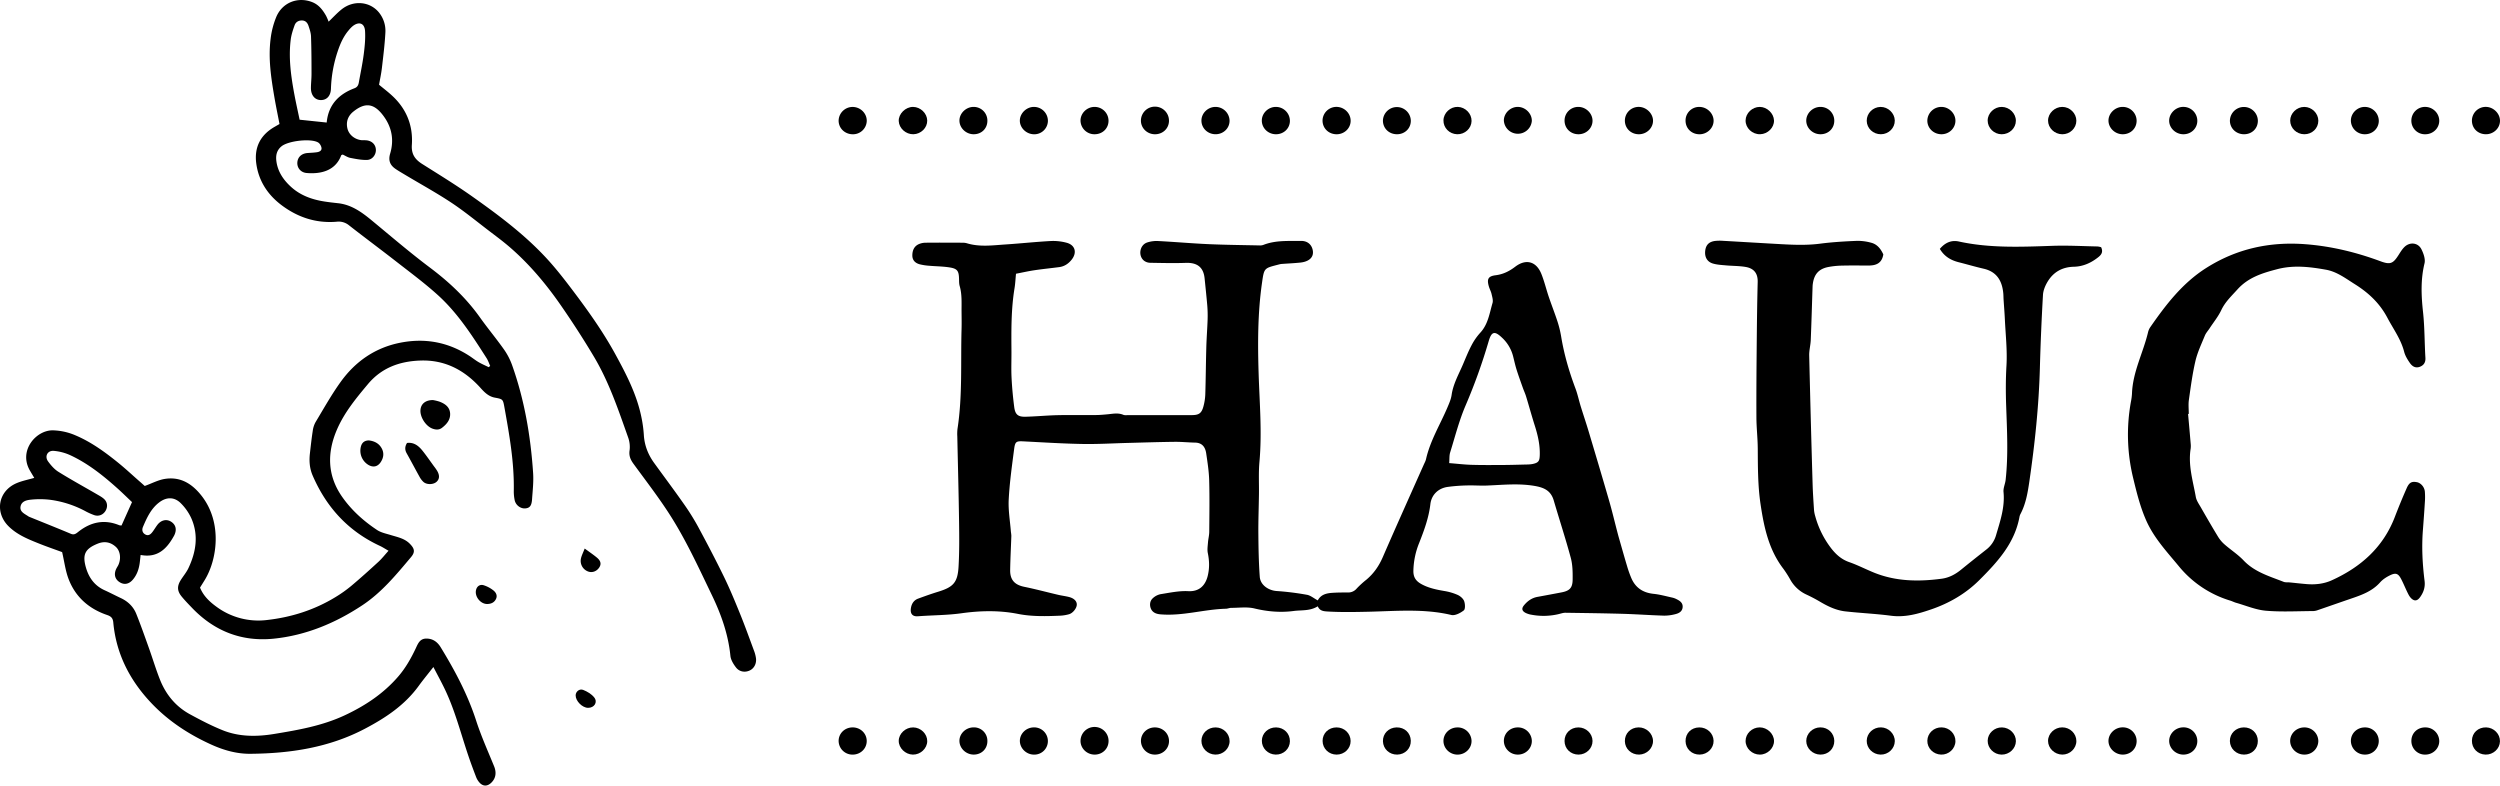 <svg xmlns="http://www.w3.org/2000/svg" viewBox="0 0 3209.78 1008.59"><g id="图层_2" data-name="图层 2"><g id="图层_1-2" data-name="图层 1"><path d="M1691.91,770.88c4-7.61,11.16-9.22,18.64-9.73,6.64-.46,13.32-.46,20-.44a14.14,14.14,0,0,0,11.33-5.1,120.13,120.13,0,0,1,12.52-11.41c9.37-7.87,16-17.45,20.92-28.76,17.24-39.7,35-79.16,52.61-118.71,1.08-2.43,2.44-4.83,3-7.39,5.36-23.65,18.1-44.21,27.44-66.19,2.19-5.18,4.58-10.52,5.37-16,2-14.13,9-26.28,14.45-39,3.54-8.25,6.85-16.64,11-24.55a76,76,0,0,1,11.28-16.34c10.13-10.87,11.89-25,15.82-38.26,1-3.47-.43-7.84-1.29-11.68-.73-3.21-2.44-6.2-3.38-9.38-2.84-9.6-1-13.33,8.62-14.54s17.47-5.09,25.14-10.94c13.9-10.59,27.15-6.86,33.62,9.28,3.83,9.54,6.19,19.66,9.5,29.42,3.61,10.67,7.78,21.16,11.25,31.87a132.84,132.84,0,0,1,4.68,19.36c3.77,22.77,10.2,44.75,18.3,66.33,2.8,7.43,4.41,15.3,6.75,22.91,3.3,10.72,6.93,21.35,10.14,32.09,8.76,29.29,17.5,58.57,26,87.94,4,13.72,7.28,27.62,10.9,41.45.59,2.24,1.17,4.49,1.81,6.72,3.58,12.47,7.08,25,10.8,37.38a139.73,139.73,0,0,0,5.34,15c5.35,12.5,15,18.81,28.54,20.22,8.2.85,16.25,3.13,24.34,4.9a23.32,23.32,0,0,1,5.59,2.15c4,2,7.64,4.58,7.45,9.68-.22,5.63-4.43,8.13-9.08,9.28a55.7,55.7,0,0,1-14.76,2c-17.64-.53-35.26-1.83-52.9-2.34-24.63-.71-49.28-1-73.92-1.37-2.59,0-5.21.88-7.78,1.53a83.88,83.88,0,0,1-35.68,1,26.24,26.24,0,0,1-7.55-2.36c-4.67-2.45-5.42-5.62-2.07-9.7,4.51-5.52,10.11-9.56,17.39-10.87,10.15-1.83,20.29-3.77,30.43-5.68,10.75-2,14.58-5.69,14.68-16.68.09-9.23,0-18.85-2.38-27.66-6.66-24.73-14.66-49.09-21.86-73.67-3.72-12.7-12.28-16.68-24.93-18.81-20.38-3.43-40.37-1.26-60.56-.44-8.64.36-17.31-.38-26-.11a217,217,0,0,0-24.85,1.89c-12.23,1.79-20.73,10.3-22.1,22.18-2,17.26-8,33.63-14.39,49.77a99.78,99.78,0,0,0-7.42,36c-.08,8.22,3.45,13,10.15,16.73,9.21,5.12,19.22,7.17,29.45,8.92a71.38,71.38,0,0,1,17.15,5c3.39,1.52,7.13,4.64,8.38,7.93,1.37,3.61,1.69,10.33-.43,12-4.36,3.41-11.27,7-16,5.87-35.32-8.39-71.05-4.94-106.55-4.16-17,.37-33.88.72-50.83-.22-5.79-.32-11.43-.35-14.08-6.74-10.1,6.25-20.82,4.67-30.92,6-16.93,2.23-33.62.8-50.42-3.25-9.42-2.27-19.77-.76-29.7-.76-2.29,0-4.58,1.07-6.88,1.13-28.22.72-55.72,9.66-84.24,7.18-5.53-.48-10-2.43-12.08-7.28-1.86-4.38-1.43-9.66,2.15-13.11a20.6,20.6,0,0,1,10.25-5.49c11.79-1.87,23.8-4.46,35.58-3.86,14.88.77,22.08-8.24,24.88-19.27,2.52-10,2.26-19.65.21-29.63-.89-4.35-.13-9.09.21-13.62s1.6-9.18,1.63-13.77c.18-22,.51-44-.09-66-.32-11.59-2.14-23.17-3.83-34.68-1.17-7.89-5.08-13.59-14.27-13.76-8.93-.16-17.86-1.14-26.78-1-19.64.22-39.27.89-58.9,1.39s-39.17,1.7-58.73,1.36c-25-.43-49.88-2-74.81-3.29-10.29-.54-11.8-.24-13.13,10.06-2.79,21.44-5.81,42.93-6.93,64.49-.73,13.81,1.76,27.79,2.83,41.69a43.9,43.9,0,0,1,.55,4.94c-.48,14.61-1.27,29.22-1.52,43.83-.23,12.89,5.86,19.19,18.25,21.7,14.63,3,29.06,6.88,43.6,10.29,4.53,1.06,9.19,1.59,13.7,2.75,6.42,1.65,10,5.27,10,9.66.06,4.56-5,11.16-10.08,12.5a51.09,51.09,0,0,1-10.82,1.81c-18.28.76-36.4,1.34-54.69-2.27-24-4.73-48.19-4.2-72.56-.8-18.4,2.58-37.17,2.43-55.76,3.85-7.89.6-10.41-4.21-8.85-11.59,1.1-5.24,4-9.23,9.11-11.09,8.42-3.09,16.87-6.13,25.45-8.75,19.62-6,25.22-11.79,26.4-32.25,1.09-18.94.94-38,.67-56.94-.51-36.66-1.5-73.3-2.27-110a57.35,57.35,0,0,1,.23-10c6.53-42.37,4-85.11,5.21-127.7.22-7.66.07-15.33,0-23-.06-11,.7-22-2.41-32.74-.82-2.83-.74-5.95-.81-8.94-.25-10.6-2.16-13.43-12.82-15-8.54-1.29-17.26-1.29-25.89-2.06a69.49,69.49,0,0,1-11.77-1.84c-5.62-1.51-9.48-5.08-9.49-11.32,0-6.4,2.25-11.92,8.48-14.65a22.87,22.87,0,0,1,8.7-1.75c15.66-.16,31.32-.09,47,0a20.35,20.35,0,0,1,5.93.73c16.39,5,33,2.59,49.55,1.51,19.27-1.26,38.49-3.35,57.77-4.39a66.4,66.4,0,0,1,20.72,2.21c11,3,13.58,12.71,6.37,21.75-4.07,5.11-9.29,8.64-15.9,9.51-10.56,1.4-21.17,2.42-31.71,4-7.82,1.16-15.55,2.93-23.82,4.52-.67,6.85-.92,12.82-1.89,18.67-4.41,26.78-4.14,53.77-3.94,80.76.08,11.33-.43,22.69.13,34,.62,12.57,1.8,25.13,3.41,37.61,1.25,9.76,4.86,12.8,14.58,12.55,13.62-.35,27.21-1.68,40.83-2,16.32-.37,32.66,0,49-.17,5.31,0,10.63-.51,15.93-1,6.6-.66,13.12-2.06,19.68.68,2,.83,4.61.4,6.93.4q40.48,0,81,0c9.19,0,12.61-2.33,15-11.17a69.29,69.29,0,0,0,2.39-15.73c.62-20,.73-40,1.29-60,.33-12,1.28-23.92,1.68-35.89a158.45,158.45,0,0,0-.44-18c-1-11.62-2.25-23.21-3.42-34.81-1.45-14.27-9.51-20.37-24.13-19.85-15.27.54-30.59.14-45.88-.12a13.59,13.59,0,0,1-7.35-2.36c-8.25-6-6.34-20.18,3.41-23.63a39,39,0,0,1,14.7-1.91c21.62,1.12,43.2,3.06,64.83,4s43.27,1.15,64.91,1.62a13,13,0,0,0,4.91-.65c15.67-6.19,32.13-4.92,48.39-5.14,8.46-.11,13.6,4.88,15,11.68,2.13,10.47-6.48,15.11-15.57,16.1-7.92.85-15.89,1.17-23.84,1.75a16.38,16.38,0,0,0-3,.45c-20.09,5.26-19.86,4-22.73,24.19-5.47,38.43-5.51,77-4.31,115.63,1.18,37.95,4.51,75.85,1.07,113.89-1.26,13.85-.44,27.88-.64,41.83-.24,17-.9,33.92-.75,50.88.15,18.3.47,36.65,1.81,54.89.78,10.52,11.15,17.49,21.72,18.21a354.15,354.15,0,0,1,38.55,4.79C1682.35,764.28,1686.47,767.93,1691.91,770.88Zm168.72-176.3c10.48.85,19.36,1.91,28.27,2.2,12.59.39,25.19.3,37.79.24,9.94,0,19.88-.29,29.82-.55,4-.11,8,0,11.87-.89,7-1.6,8.31-3.83,8.54-11.18.42-13.17-2.5-25.72-6.46-38.16s-7.32-24.84-11.1-37.23c-1.16-3.79-2.87-7.4-4.2-11.14-2.76-7.8-5.61-15.58-8.08-23.47-1.78-5.7-3-11.57-4.5-17.36a48.9,48.9,0,0,0-14.22-23.58c-9.26-8.8-13.31-8-16.95,4.35a724.58,724.58,0,0,1-29.6,82.51c-8.37,19.46-13.63,40.26-19.93,60.57C1860.66,584.84,1861.07,589.3,1860.63,594.58Z"/><path d="M79.78,708.87C69.72,705.16,58.7,701.4,47.92,697,34.65,691.68,21.49,686.09,11,675.7c-17.95-17.81-13.43-44.88,9.79-55.14,7.18-3.16,15.1-4.64,23.2-7-1.85-3.11-3.71-6.19-5.52-9.3-15.15-25.88,8.19-52.38,29.7-51.73a77.73,77.73,0,0,1,28.08,6.14c20.51,8.59,38.27,21.51,55.39,35.36,9.06,7.33,17.6,15.28,26.37,23,3,2.59,5.91,5.22,7.83,6.92,9.26-3.38,17.09-7.6,25.39-9,20.66-3.44,35.89,6.4,48.07,22.24,26.13,34,19.68,81.22,3.51,107.59-1.91,3.11-3.86,6.21-6,9.63,4.24,10.56,12.18,18.14,21.06,24.56A90.59,90.59,0,0,0,343.07,796c31.15-3.55,60.54-12.87,87.43-29.25a165.82,165.82,0,0,0,20.36-14.4c12-10.07,23.62-20.57,35.15-31.16,4.34-4,8-8.72,12.83-14.07-4.41-2.5-7.66-4.67-11.17-6.3C447.1,682,419,651.3,401.39,610.46c-3.95-9.2-4.6-18.69-3.48-28.42s2.14-19.22,3.62-28.76a31.49,31.49,0,0,1,3.6-11.28c10.48-17.4,20.41-35.23,32.26-51.67C456.34,464,481.74,446.35,514,440c31.83-6.29,61.58-.74,88.87,17.07,3.91,2.55,7.55,5.52,11.57,7.87,4.18,2.44,8.67,4.35,13,6.49l1.91-1.63c-1.54-3.37-2.7-7-4.68-10.06-18.5-28.94-37.11-58-62.8-81.15-16.51-14.92-34.48-28.25-52.06-41.95-20.49-16-41.38-31.44-61.83-47.45a20.9,20.9,0,0,0-15.71-4.53c-26.49,2.26-50.23-5.69-71.05-21.45-17.57-13.3-29.22-31.06-32.2-53.35-2.75-20.62,5.23-36.41,23.33-46.9,2-1.16,4-2.3,6.51-3.74-2.22-11.54-4.59-22.85-6.54-34.24-4.27-25-8.14-50.13-4.83-75.53a107.19,107.19,0,0,1,7.28-27.85c7.85-18.43,27.53-26,45.76-19,8.71,3.33,13.82,10.12,18.15,17.75a75.58,75.58,0,0,1,3.23,7.47c5.71-5.45,10.83-11.12,16.72-15.82,15.39-12.26,36.73-10.18,48.27,4.48a37.33,37.33,0,0,1,7.9,25.3C494,57,492.09,72.2,490.32,87.38c-.85,7.23-2.42,14.38-3.64,21.42,5.8,4.82,11.32,9,16.43,13.72,18.64,17,27.4,38.5,25.68,63.48-.82,11.81,4,18.66,13.2,24.48,21.4,13.52,43,26.73,63.69,41.32,33.75,23.84,66.93,48.55,95.22,78.95,11.32,12.16,21.67,25.29,31.73,38.53,20.76,27.33,40.83,55.21,57.34,85.37,14.4,26.32,28.22,53,33.92,82.88a160.32,160.32,0,0,1,2.74,20.79c.78,13.43,5.44,25.31,13.23,36.07,12.5,17.27,25.29,34.33,37.53,51.77A301.74,301.74,0,0,1,896,675.75c11.55,21.39,22.85,42.93,33.5,64.78,7.57,15.54,14.18,31.58,20.69,47.61,6.26,15.42,11.89,31.1,17.67,46.72a44.19,44.19,0,0,1,2.8,10.56c.73,7.08-2.83,13.16-8.46,15.59-5.94,2.57-12.85,1.58-17.2-4-3.34-4.32-6.7-9.74-7.22-15-2.76-27.64-11.86-53.2-23.79-77.95-17.49-36.31-34.23-73.07-56.37-106.86-13.85-21.15-29.33-41.25-44.25-61.7-3.89-5.33-6.13-10.43-5-17.49a35.85,35.85,0,0,0-2-16.65C793.9,526.22,782,490.71,762.87,458.47c-13.43-22.6-27.75-44.73-42.72-66.35-19.2-27.72-40.85-53.51-66.57-75.56-8.08-6.92-16.66-13.28-25.13-19.73-16.16-12.3-31.88-25.28-48.76-36.49-19.12-12.69-39.32-23.75-59-35.54-4.28-2.56-8.62-5.06-12.75-7.85-7.13-4.82-9.66-10.93-7-19.78,5.25-17.72,2.17-34.19-9.17-49.09-11.61-15.25-22.75-17-37.86-5-6.8,5.37-9.78,12.61-8,21.25,1.65,8.15,8.76,14.3,17.56,15.56,2.29.32,4.66,0,7,.27,7.14.69,11.92,5.54,12.13,12.17.21,6.31-4.51,12.77-11.31,13-7.14.21-14.42-1.24-21.5-2.62-3.48-.68-6.65-2.87-9.78-4.29-.85.41-1.77.55-1.93,1-8,21.48-28.86,24-44.33,22.7-7.65-.63-12.44-6.64-12-13.48S387.1,197,395,196.45c4-.3,8-.42,11.91-1,3.11-.45,6.38-2,5.87-5.53-.36-2.54-2.19-5.76-4.34-7-9.5-5.54-38.52-2.1-47.08,5-6.09,5-7.48,11.6-6.53,18.9,1.76,13.6,9.09,24.26,18.89,33.17,11.95,10.87,26.62,16.15,42.35,18.65,5.92.95,11.88,1.62,17.84,2.26,17.09,1.83,30.23,11.26,43,21.78,24.91,20.55,49.44,41.64,75.24,61,24.48,18.38,46.33,38.9,64.09,63.88,9.84,13.83,20.76,26.9,30.57,40.76a84.74,84.74,0,0,1,10.58,20.19c16,44.88,23.93,91.44,27.09,138.82.75,11.22-.59,22.61-1.37,33.9-.57,8.12-3,11-8.53,11.51-6.13.56-12.42-4-13.79-10.62a54.8,54.8,0,0,1-1.13-11.92c.67-36.22-5.62-71.66-12-107.09-1.91-10.65-2-10.63-12.47-12.61-7.66-1.46-12.84-6.43-17.84-12-20.79-23.24-46.08-36.8-78.07-35.57-26.43,1-49.37,9.29-66.95,30.3-15.22,18.18-30.27,36.4-39.75,58.4-12.76,29.59-12.35,58.62,6.27,85.63,12,17.39,27.68,31.53,45.27,43.2,5.1,3.38,11.65,4.67,17.66,6.52,8.56,2.64,17.48,4.23,24.23,11,6.33,6.37,7.28,10.71,1.69,17.35-18.9,22.44-37.61,45.27-62.33,61.66-34.6,22.95-72.4,38.75-113.87,43-40.86,4.19-76.05-9.48-104.68-39.27-4.61-4.8-9.28-9.58-13.5-14.71-6-7.3-6.18-13.43-1.1-21.46,3.2-5.07,7.18-9.74,9.71-15.11,9.76-20.66,13.23-42.08,3.83-63.73a65.87,65.87,0,0,0-13.49-19.48c-8.38-8.46-18.58-8.35-28-1.09-10.44,8-15.74,19.63-20.7,31.31-1.51,3.53-1.05,7.43,2.8,9.66,4.1,2.37,7,0,9.36-3.1,2.23-2.9,4.06-6.1,6.25-9,4.68-6.24,11.62-7.91,17.45-4.35,6.51,4,8,10.66,4,18.26-.16.3-.34.58-.51.87-9.1,16.25-21,27.81-42.39,23.72-.38,3.49-.66,6.36-1,9.21-1,8.43-3.55,16.33-9.24,22.8-5.07,5.75-11.18,6.59-16.95,2.79s-7.31-9.91-4.24-16.68c.82-1.81,2-3.44,2.87-5.25,3.72-8.11,2.53-18-3.25-23.25-6.75-6.15-14.63-7.6-23.2-4.15-16.4,6.6-20,14-15.14,30.88,3.81,13.11,11.24,23.24,24,29,7,3.18,13.76,6.74,20.7,10,9.16,4.28,16.13,10.95,19.86,20.22,5.83,14.5,11,29.27,16.27,44,4.82,13.47,8.91,27.23,14.19,40.51,7.62,19.16,20.23,34.55,38.46,44.47,13.71,7.47,27.65,14.73,42.1,20.54,21.29,8.56,43.78,8.4,66,4.75,30.89-5.06,61.82-10.49,90.51-23.89,26.18-12.23,49.94-27.89,69-50.07,9.24-10.73,16.08-22.83,22.11-35.5,2.86-6,5.14-12.83,13.45-13s14.41,4,18.78,11.17c18.3,29.89,34.66,60.61,45.53,94.2,6.44,19.9,15.09,39.09,23,58.49,3.26,7.94,2.39,15.31-3.43,21.06-5.15,5.09-10.92,5.06-15.58-.38a23.45,23.45,0,0,1-4.06-6.82c-3.57-9.31-7.07-18.67-10.24-28.12-9.44-28.08-16.78-56.9-29.52-83.8-4.55-9.59-9.69-18.89-15.06-29.3-6.81,8.72-13.16,16.38-19,24.42-17.94,24.66-42.46,40.89-68.94,54.82-46,24.22-95.75,31.72-146.91,32.18C304,968,287.21,963.21,271.31,956c-28.46-12.89-54.39-29.72-76.11-52.37-28-29.23-46-63.51-49.74-104.35-.52-5.68-2.82-7.93-7.87-9.65-23.7-8.07-41.1-23.41-49.84-47.06C84,732.41,82.64,721.35,79.78,708.87ZM419.44,157.33c2.15-22.68,15.33-36.37,35.62-44,3.76-1.41,5-3.94,5.64-7.37,2.15-12.11,4.74-24.17,6.32-36.36,1.27-9.85,2.27-19.91,1.67-29.77-.61-10.21-7.94-12.62-16-6.16a38.26,38.26,0,0,0-4.83,5c-6.88,8-11,17.38-14.28,27.22a167,167,0,0,0-8.67,48c-.29,9.33-5.52,14.68-13,14.58-7.74-.1-12.84-6.3-12.71-15.84.08-6,.78-12,.76-18,0-15.94-.09-31.9-.64-47.83-.15-4.55-1.73-9.13-3.2-13.52-1.32-3.91-3.73-7-8.61-7-4.62,0-7.89,2.27-9.3,6.24-2.1,5.9-4.14,12-4.92,18.17-3.08,24.41.49,48.46,5,72.39,2,10.4,4.32,20.72,6.39,30.61ZM169.49,644.65c-6.47-6.1-13.05-12.62-20-18.78-17.95-16-36.77-30.86-58.64-41.14A64.1,64.1,0,0,0,69,578.87c-8.09-.62-12,7.1-7.21,13.62,3.67,5,8.06,10.07,13.25,13.3C91.44,616,108.35,625.23,125,634.93c3.13,1.82,6.46,3.61,9,6.12,4.1,4.09,4.4,9.94,1.55,14.73-3.06,5.16-8.7,7.57-14.56,5.61a79.17,79.17,0,0,1-11.81-5.34,132.78,132.78,0,0,0-44.43-14.32,111.32,111.32,0,0,0-24.82-.23c-5.45.5-12.08,1.9-13.48,8.49-1.47,6.9,4.75,9.48,9.4,12.58a10.35,10.35,0,0,0,1.73,1c17.84,7.25,35.74,14.37,53.5,21.82,4.42,1.85,6.92-.6,9.75-2.82,15.94-12.51,33.24-16.09,52.37-8.2a9.64,9.64,0,0,0,2.87.26C160.43,664.87,164.75,655.25,169.49,644.65Z"/><path d="M2697.68,317.42c2.49,5.43,1,9-3.23,12.43-9.38,7.6-19.82,12.36-31.9,12.64-14.52.34-25.79,6.54-33.29,18.65-3.2,5.17-5.91,11.49-6.25,17.43q-2.73,47.4-4,94.87c-1.37,48.37-6.46,96.35-13.41,144.19-2.12,14.57-4.48,28.94-11.4,42.16a13.15,13.15,0,0,0-1.35,3.75c-6.21,34.07-28.34,58.08-51.59,81.28-17.53,17.49-38.68,29.66-61.84,37.6-16.49,5.65-33.41,10.53-51.61,8.12-19.44-2.57-39.1-3.39-58.6-5.58-11.72-1.32-22.29-6.38-32.41-12.38-5.72-3.39-11.64-6.48-17.67-9.29a45.25,45.25,0,0,1-20.28-18.59,137.3,137.3,0,0,0-9.1-14.34c-18.75-24.45-24.86-53-29.32-82.74-3.59-23.93-3.45-47.75-3.62-71.71-.09-13.32-1.67-26.62-1.73-39.93-.15-31.65.11-63.3.4-95,.24-26.32.56-52.64,1.24-78.95.28-10.85-4.58-17.53-15.86-19.36-8.17-1.33-16.56-1.18-24.83-1.94-5.6-.51-11.36-.78-16.7-2.34-7.57-2.21-10.87-8.39-10-16.32.86-7.66,4.87-11.76,13-12.76a57.33,57.33,0,0,1,10-.11c24.94,1.4,49.88,2.93,74.82,4.31,16.62.92,33.18,1.51,49.85-.68,15.49-2,31.15-2.92,46.77-3.58a64.94,64.94,0,0,1,18.75,2.41c8,2.08,12.47,8.36,15.49,15-1.84,11.41-9.33,14.26-18.89,14.26-11.32,0-22.66-.18-34,.1a106.63,106.63,0,0,0-17.84,1.82c-11.86,2.33-17.87,9-19.67,20.83a35.61,35.61,0,0,0-.41,4c-.77,22.94-1.41,45.88-2.34,68.81-.27,6.62-2.12,13.22-2,19.8q1.91,82.43,4.36,164.82c.32,11.29,1.1,22.58,1.83,33.85a39.73,39.73,0,0,0,1.56,7.81,118.51,118.51,0,0,0,20.25,40.93c6.15,8,13.29,14.5,23.3,18,11.3,3.92,22,9.58,33.12,14,27.77,10.91,56.54,11.21,85.61,7.34,9.51-1.26,17.62-5.61,25-11.64,10.57-8.63,21.28-17.09,32-25.53a35.58,35.58,0,0,0,12.79-18.46c5.36-18.22,11.58-36.13,9.67-55.7-.5-5.06,2.14-10.35,2.72-15.6,3.48-31.59,1.79-63.24.68-94.87-.61-17.3-.63-34.49.38-51.84,1.15-19.84-1.16-39.89-2.08-59.85-.39-8.31-1.09-16.61-1.63-24.92-.17-2.66-.13-5.34-.37-8-1.49-16.07-8.32-27.76-25.29-31.64-10.7-2.45-21.23-5.59-31.88-8.27-10-2.54-18.46-7.3-24.3-17.16,6.5-7.72,14.47-11.65,24.43-9.48,39.79,8.7,80,6.93,120.24,5.55,19.24-.66,38.55.43,57.82.81A22.81,22.81,0,0,1,2697.68,317.42Z"/><path d="M2809.29,531.48c1.12,12.54,2.26,25.09,3.31,37.64a29.54,29.54,0,0,1,0,7c-3.41,21.24,3,41.46,6.63,61.91.84,4.72,4,9.1,6.47,13.42,7.27,12.7,14.6,25.39,22.22,37.88a42.8,42.8,0,0,0,8.31,9.75c8,7,17.09,12.82,24.34,20.46,14.23,15,33.24,20.31,51.4,27.48,2.37.93,5.26.5,7.91.76,7.24.71,14.47,1.56,21.73,2.15,11.12.92,22.08-.3,32.26-4.92,37.15-16.88,65.91-42.21,80.89-81.3q7.14-18.63,15.2-36.92c3.26-7.4,6.5-8.92,13-7.74,5,.91,9.73,6,10.33,12.05a88.17,88.17,0,0,1,0,14c-.72,12-1.62,23.93-2.53,35.89-1.66,21.69-.52,43.3,2.18,64.83.94,7.48-1,13.82-5,19.8-2.07,3.12-4.94,6.39-8.92,4.81-2.65-1.06-5.06-4-6.48-6.65-3.59-6.73-6.28-13.94-9.86-20.68s-6.74-8-13.82-4.61c-4.71,2.27-9.5,5.28-12.92,9.14-10.44,11.79-24.46,16.54-38.6,21.36-13.82,4.72-27.59,9.59-41.41,14.32a18.88,18.88,0,0,1-5.79,1.24c-20.3.08-40.71,1.3-60.86-.43-13-1.11-25.55-6.57-38.29-10.17-2.55-.72-4.93-2-7.47-2.79a136,136,0,0,1-66.27-44.4c-15.23-18.44-31.68-35.94-41.61-58.31-7.77-17.49-12.3-35.88-16.75-54.29a235.77,235.77,0,0,1-2.84-99.08,69.31,69.31,0,0,0,1.24-9.92c1-27.86,14.45-52.44,20.7-78.91a19.36,19.36,0,0,1,2.88-6.34c20-28.84,41.29-56.51,71.55-75.74,39.12-24.87,81.81-34.16,127.79-30.6,33.15,2.56,65,10.33,96.06,21.84,12.51,4.63,16.13,3.21,23.18-7.86,2.32-3.63,4.6-7.45,7.63-10.43,7-6.85,17.62-5.65,21.9,3.05,2.66,5.41,5.2,12.54,3.89,17.94-5.07,20.83-4.21,41.4-1.92,62.43,2.13,19.49,1.88,39.24,3.07,58.85.42,6.8-3,10-7.29,11.59-4.7,1.72-9.06.3-12.8-5.16-3-4.35-5.92-9.13-7.2-14.15-4.13-16.15-13.92-29.28-21.51-43.65-9.84-18.66-24.17-32.08-41.67-43.06-11.86-7.45-23.16-16.17-37.23-18.68-20.63-3.68-41.3-6.18-62.25-.76-19.18,5-37.36,10.49-51.45,26.15-7.57,8.41-15.65,15.86-20.65,26.43-3.94,8.34-10,15.71-15.07,23.5-2,3.06-4.61,5.87-6,9.19-4.38,10.75-9.5,21.4-12.13,32.6-3.85,16.45-6.05,33.31-8.43,50.07-.84,5.88-.14,12-.14,18Z"/><path d="M522.6,568.71c8.9-1.11,14.94,3.79,20,10.15s9.79,13.25,14.64,19.91a63.13,63.13,0,0,1,4,5.69c3.5,6,3.11,10.87-1,14.36s-12.39,3.69-16.58-.08a24.78,24.78,0,0,1-4.83-6.25c-5.64-10.11-11-20.35-16.67-30.46C519.65,577.55,519.69,573.33,522.6,568.71Z"/><path d="M555.94,513.65a60.8,60.8,0,0,1,8.26,2c7.17,2.7,13.31,6.95,13.73,15.35.4,8-4.43,13.63-10.41,18.25-3.81,2.94-8.06,2.62-12.31,1.05-8.47-3.13-15.94-14.67-15.39-23.68C540.31,518.72,546.06,513.63,555.94,513.65Z"/><path d="M1190.47,154.77c.13,9.35-8,17.39-17.84,17.59-9.62.19-18.3-7.63-18.73-16.86s8.61-18.32,18.43-18.24C1181.85,137.34,1190.34,145.54,1190.47,154.77Z"/><path d="M1637.73,172.36c-10-.27-17.86-8.21-17.66-17.92.19-9.52,8.71-17.44,18.47-17.17a18,18,0,0,1,17.58,18.08C1656,165.16,1647.89,172.63,1637.73,172.36Z"/><path d="M3113.33,172.38a17.36,17.36,0,0,1-17.35-18,17.59,17.59,0,0,1,18.28-17.12c9.8.36,17.72,8.56,17.52,18.14S3123.4,172.63,3113.33,172.38Z"/><path d="M2880.94,172.36c-10.13-.1-18-7.78-17.93-17.59a17.95,17.95,0,0,1,35.89.25C2898.92,165.05,2891.25,172.45,2880.94,172.36Z"/><path d="M2104.25,172.37c-10.13.07-18-7.47-18.05-17.38A17.63,17.63,0,0,1,2104,137.25c9.54,0,18.18,8.24,18.34,17.55C2122.47,164.32,2114.27,172.3,2104.25,172.37Z"/><path d="M2665.86,155c0,9.63-8.2,17.48-18.15,17.38s-18.2-8.1-18.18-17.59,8.61-17.58,18.31-17.54S2665.85,145.44,2665.86,155Z"/><path d="M2259.37,137.26c9.35,0,18,8.26,18.29,17.4s-8,17.44-17.74,17.69c-10.19.27-18.9-8-18.74-17.71C2241.34,145.3,2249.76,137.26,2259.37,137.26Z"/><path d="M2355.05,154.67c.18,10-7.38,17.63-17.6,17.69-9.92.07-18.25-7.75-18.38-17.25s8.13-17.69,17.86-17.84A17.65,17.65,0,0,1,2355.05,154.67Z"/><path d="M2414.44,137.28c9.59-.15,18.1,7.94,18.29,17.39.18,9.65-7.81,17.61-17.77,17.69s-18.13-7.57-18.25-17.24S2404.64,137.43,2414.44,137.28Z"/><path d="M2355.08,951.34c0,10-7.68,17.56-17.84,17.5-9.89-.06-18.15-8-18.17-17.47s8.14-17.43,18.08-17.48S2355,941.43,2355.08,951.34Z"/><path d="M2181.76,172.39c-10.18-.13-17.77-7.76-17.66-17.75a17.42,17.42,0,0,1,18.08-17.36c9.75.2,18,8.44,17.94,17.87S2191.71,172.52,2181.76,172.39Z"/><path d="M2821.16,155.48c-.22,9.8-8.38,17.24-18.53,16.88-9.88-.34-18-8.61-17.61-18.05s9.15-17.45,18.72-17.06A17.89,17.89,0,0,1,2821.16,155.48Z"/><path d="M2958.48,172.36c-10-.08-18.08-7.94-18.08-17.54,0-9.43,8.45-17.6,18.14-17.55s17.94,8.15,18,17.7C2976.54,164.76,2968.59,172.43,2958.48,172.36Z"/><path d="M2259.46,968.84c-9.9,0-18.25-8-18.28-17.46s8.16-17.45,18.15-17.49c9.63,0,18.26,8.17,18.36,17.44S2269.21,968.88,2259.46,968.84Z"/><path d="M3173.75,153.92a17.7,17.7,0,0,1,18.8-16.65c9.68.62,17.7,9.3,17.2,18.6-.51,9.59-9.11,17-19.06,16.46C3180.48,171.77,3173.31,164,3173.75,153.92Z"/><path d="M1578.65,154.8c.15,9.71-7.82,17.53-17.91,17.54s-18.11-7.65-18.2-17.35c-.1-9.54,8.11-17.65,17.93-17.73A18.11,18.11,0,0,1,1578.65,154.8Z"/><path d="M1734.11,155.55c-.26,9.65-8.63,17.18-18.7,16.82s-17.67-8.18-17.37-18.12a17.83,17.83,0,0,1,18.58-17C1726.49,137.7,1734.37,145.94,1734.11,155.55Z"/><path d="M2510.61,951.76c-.2,9.61-8.58,17.38-18.42,17.08-10-.3-17.87-8.25-17.65-17.89s8.37-17.28,18.39-17.07S2510.81,942.19,2510.61,951.76Z"/><path d="M2743.23,154.82c.1,9.94-7.61,17.53-17.82,17.55-9.87,0-18.23-7.93-18.31-17.41s8.45-17.67,18.09-17.7A17.88,17.88,0,0,1,2743.23,154.82Z"/><path d="M2044.67,155.11c-.07,9.64-8.21,17.35-18.25,17.26s-17.75-7.7-17.66-17.69a17.46,17.46,0,0,1,18-17.41C2036.44,137.45,2044.72,145.71,2044.67,155.11Z"/><path d="M1966.73,155.4a18,18,0,0,1-35.91-1c.22-9.49,8.77-17.46,18.39-17.13S1967,146,1966.73,155.4Z"/><path d="M1500.87,155.45c-.23,9.81-8.33,17.21-18.51,16.92-10-.28-17.83-8.38-17.5-18a18,18,0,0,1,36,1.12Z"/><path d="M1423.25,154.65c.2,9.92-7.4,17.57-17.61,17.71a17.85,17.85,0,0,1-18.35-17.22c-.19-9.51,8-17.75,17.78-17.87A17.86,17.86,0,0,1,1423.25,154.65Z"/><path d="M1327.11,933.92A17.55,17.55,0,0,1,1345.38,951a17.35,17.35,0,0,1-17.45,17.86c-9.75.19-18.21-7.65-18.5-17.13S1317.16,934.13,1327.11,933.92Z"/><path d="M2803.1,968.84c-9.83-.08-18.1-8.14-18.07-17.62s8.33-17.42,18.25-17.36a17.61,17.61,0,0,1,17.88,17.62C2821.16,961.33,2813.27,968.92,2803.1,968.84Z"/><path d="M1309.41,154c.55-9.39,9.47-17.25,18.95-16.71a17.92,17.92,0,0,1,17.05,18.49,17.48,17.48,0,0,1-18.74,16.58C1316.81,171.79,1308.86,163.33,1309.41,154Z"/><path d="M1482.87,968.83a17.79,17.79,0,0,1-18-17.54c0-9.74,8-17.44,18.05-17.35s17.95,7.71,18,17.47S1493,968.85,1482.87,968.83Z"/><path d="M1190.49,951.61c-.12,9.38-8.72,17.41-18.47,17.24s-18.24-8.54-18.13-17.75,8.77-17.28,18.57-17.17S1190.61,942.29,1190.49,951.61Z"/><path d="M2880.87,933.91c10.17-.08,17.9,7.35,18,17.33s-7.5,17.56-17.73,17.6c-10,0-18-7.62-18.17-17.38S2870.69,934,2880.87,933.91Z"/><path d="M1870.84,172.36c-10-.29-17.83-8.28-17.56-18,.27-9.51,8.87-17.46,18.5-17.12s17.77,8.64,17.58,18.14S1880.8,172.64,1870.84,172.36Z"/><path d="M1112.83,155.44a17.68,17.68,0,0,1-18.57,16.94c-10.11-.33-17.85-8.29-17.53-18a18,18,0,0,1,18.54-17.06C1105.16,137.68,1113.09,145.88,1112.83,155.44Z"/><path d="M2665.88,951.43c0,9.56-8.29,17.52-18.14,17.41s-18.21-8.11-18.22-17.57,8.37-17.42,18.29-17.4S2665.87,941.81,2665.88,951.43Z"/><path d="M2492.28,172.36c-10.07-.22-17.91-8.07-17.74-17.77a18,18,0,0,1,18.28-17.33c9.69.18,17.9,8.46,17.78,17.93C2510.48,164.84,2502.23,172.58,2492.28,172.36Z"/><path d="M2432.75,951.72c-.17,9.56-8.58,17.4-18.37,17.12-10-.27-17.86-8.25-17.68-17.85s8.33-17.28,18.34-17.11C2424.77,934.05,2432.92,942.26,2432.75,951.72Z"/><path d="M2570.2,137.26c9.76.18,18.05,8.35,18,17.76,0,9.57-8.21,17.38-18.21,17.36-9.82,0-18-8.09-18-17.62S2560.57,137.09,2570.2,137.26Z"/><path d="M1793.94,968.83c-10.07.19-18.09-7.27-18.37-17.08s7.26-17.58,17.48-17.83,18,7,18.3,17S1804.07,968.65,1793.94,968.83Z"/><path d="M3036.57,137.28a18.12,18.12,0,0,1,17.61,18c-.12,9.78-8.17,17.32-18.24,17.09a17.7,17.7,0,0,1-17.61-17.82C3018.47,145,3026.91,137,3036.57,137.28Z"/><path d="M1423.28,951.93c-.23,9.79-8.38,17.25-18.46,16.9-9.92-.34-17.85-8.51-17.52-18.06a18,18,0,0,1,36,1.16Z"/><path d="M2725.52,933.86a17.63,17.63,0,0,1,17.73,17.75c-.07,9.88-8,17.42-18.16,17.23-9.84-.19-18.12-8.36-18-17.75S2715.64,933.73,2725.52,933.86Z"/><path d="M1793.18,172.35c-10.2-.23-17.75-7.86-17.62-17.8a17.92,17.92,0,0,1,35.82.7C1811.29,165.12,1803.34,172.59,1793.18,172.35Z"/><path d="M1094.21,933.93c10.06-.26,18.27,7.21,18.58,16.91s-7.34,17.69-17.46,18a17.76,17.76,0,0,1-18.59-16.93C1076.41,942.12,1084.13,934.19,1094.21,933.93Z"/><path d="M1871.68,968.85c-9.84.19-18.17-7.57-18.4-17.16s7.63-17.55,17.66-17.73A17.79,17.79,0,0,1,1889.33,951C1889.59,960.6,1881.62,968.65,1871.68,968.85Z"/><path d="M1249.85,137.26a17.59,17.59,0,0,1,17.87,17.55c.11,10.09-7.4,17.57-17.63,17.55-9.82,0-18.15-8-18.25-17.39S1240.19,137.35,1249.85,137.26Z"/><path d="M1560.85,933.93c9.91.12,17.93,8.08,17.85,17.71s-8.42,17.41-18.33,17.19-17.94-8.11-17.84-17.76S1550.72,933.82,1560.85,933.93Z"/><path d="M2103.76,933.9c9.81-.15,18.27,7.68,18.55,17.15s-7.91,17.61-17.85,17.78-18.09-7.35-18.27-17.16C2086,941.65,2093.51,934.06,2103.76,933.9Z"/><path d="M2976.52,951.35a17.63,17.63,0,0,1-18,17.48c-9.86,0-18.1-8-18.16-17.47s8.08-17.4,18.07-17.42A17.75,17.75,0,0,1,2976.52,951.35Z"/><path d="M1734.09,951.39c.07,9.66-8,17.47-18,17.46s-17.93-7.66-18-17.52,7.66-17.41,17.94-17.41C1726.06,933.93,1734,941.62,1734.09,951.39Z"/><path d="M2026.49,933.93c9.9,0,18.07,7.79,18.18,17.37s-8.05,17.51-18,17.54c-10.11,0-17.89-7.52-17.94-17.41S2016.27,934,2026.49,933.93Z"/><path d="M2200.1,951.09c.23,9.52-7.86,17.59-17.81,17.74-10.14.16-18-7.29-18.19-17.19-.17-10.1,7.23-17.56,17.56-17.7C2191.64,933.8,2199.87,941.45,2200.1,951.09Z"/><path d="M2570.43,933.93c9.89.25,18,8.33,17.81,17.79s-8.55,17.31-18.45,17.14S2551.86,960.5,2552,951,2560.54,933.69,2570.43,933.93Z"/><path d="M3113.7,968.85A17.4,17.4,0,0,1,3096,951.22c0-9.93,7.72-17.37,17.9-17.29a17.76,17.76,0,0,1,17.89,17.57C3131.8,961.1,3123.66,968.91,3113.7,968.85Z"/><path d="M3192,933.91c9.86.24,17.94,8.41,17.73,17.92s-8.69,17.29-18.57,17c-10.15-.29-17.61-8-17.43-18S3181.75,933.66,3192,933.91Z"/><path d="M1250.42,968.82c-9.78.13-18.25-7.65-18.58-17.07s7.82-17.56,17.69-17.84a17.22,17.22,0,0,1,18.19,17C1268,961.08,1260.63,968.67,1250.42,968.82Z"/><path d="M1656.13,951.69c-.1,9.75-8.23,17.37-18.27,17.14S1620,960.65,1620.11,951s8.17-17.22,18.32-17.07S1656.24,941.85,1656.13,951.69Z"/><path d="M1948.77,968.83a17.8,17.8,0,0,1-17.94-17.5c0-9.79,7.82-17.4,17.91-17.39a17.74,17.74,0,0,1,18,17.44C1966.78,961,1958.7,968.87,1948.77,968.83Z"/><path d="M3036.21,968.82a17.79,17.79,0,0,1-17.88-17.56c0-9.72,7.92-17.35,18-17.31a17.44,17.44,0,1,1-.09,34.87Z"/><path d="M473.69,565.47c7,.83,13.13,3.83,16.61,10.6,3,5.8,2.13,11.66-1.32,17-4,6.28-10,7.5-16.29,3.64a21.19,21.19,0,0,1-9.05-24.3C465.15,567.86,468.48,565.47,473.69,565.47Z"/><path d="M750.69,704.27c6.37,4.69,11.34,8,15.83,11.77,5.11,4.36,5.69,8.49,2.61,12.91-3.47,5-9.49,6.85-14.73,4.53a14.5,14.5,0,0,1-8.58-16.14C746.67,713.31,748.68,709.53,750.69,704.27Z"/><path d="M625.43,775.48c-8.91,0-16.73-10.34-14-18.83,1.43-4.49,5.26-6.49,9.38-5.3a39.25,39.25,0,0,1,12.13,6.27c3.53,2.61,6.07,6.62,3.92,11.28S630.49,775.46,625.43,775.48Z"/><path d="M755.08,908.8c-7.44,0-16.12-8.76-16-16.08.05-4.66,4.8-8.86,9.67-6.94,5.25,2.07,10.78,5.37,14.2,9.7C767.74,901.59,763,908.85,755.08,908.8Z"/></g></g></svg>